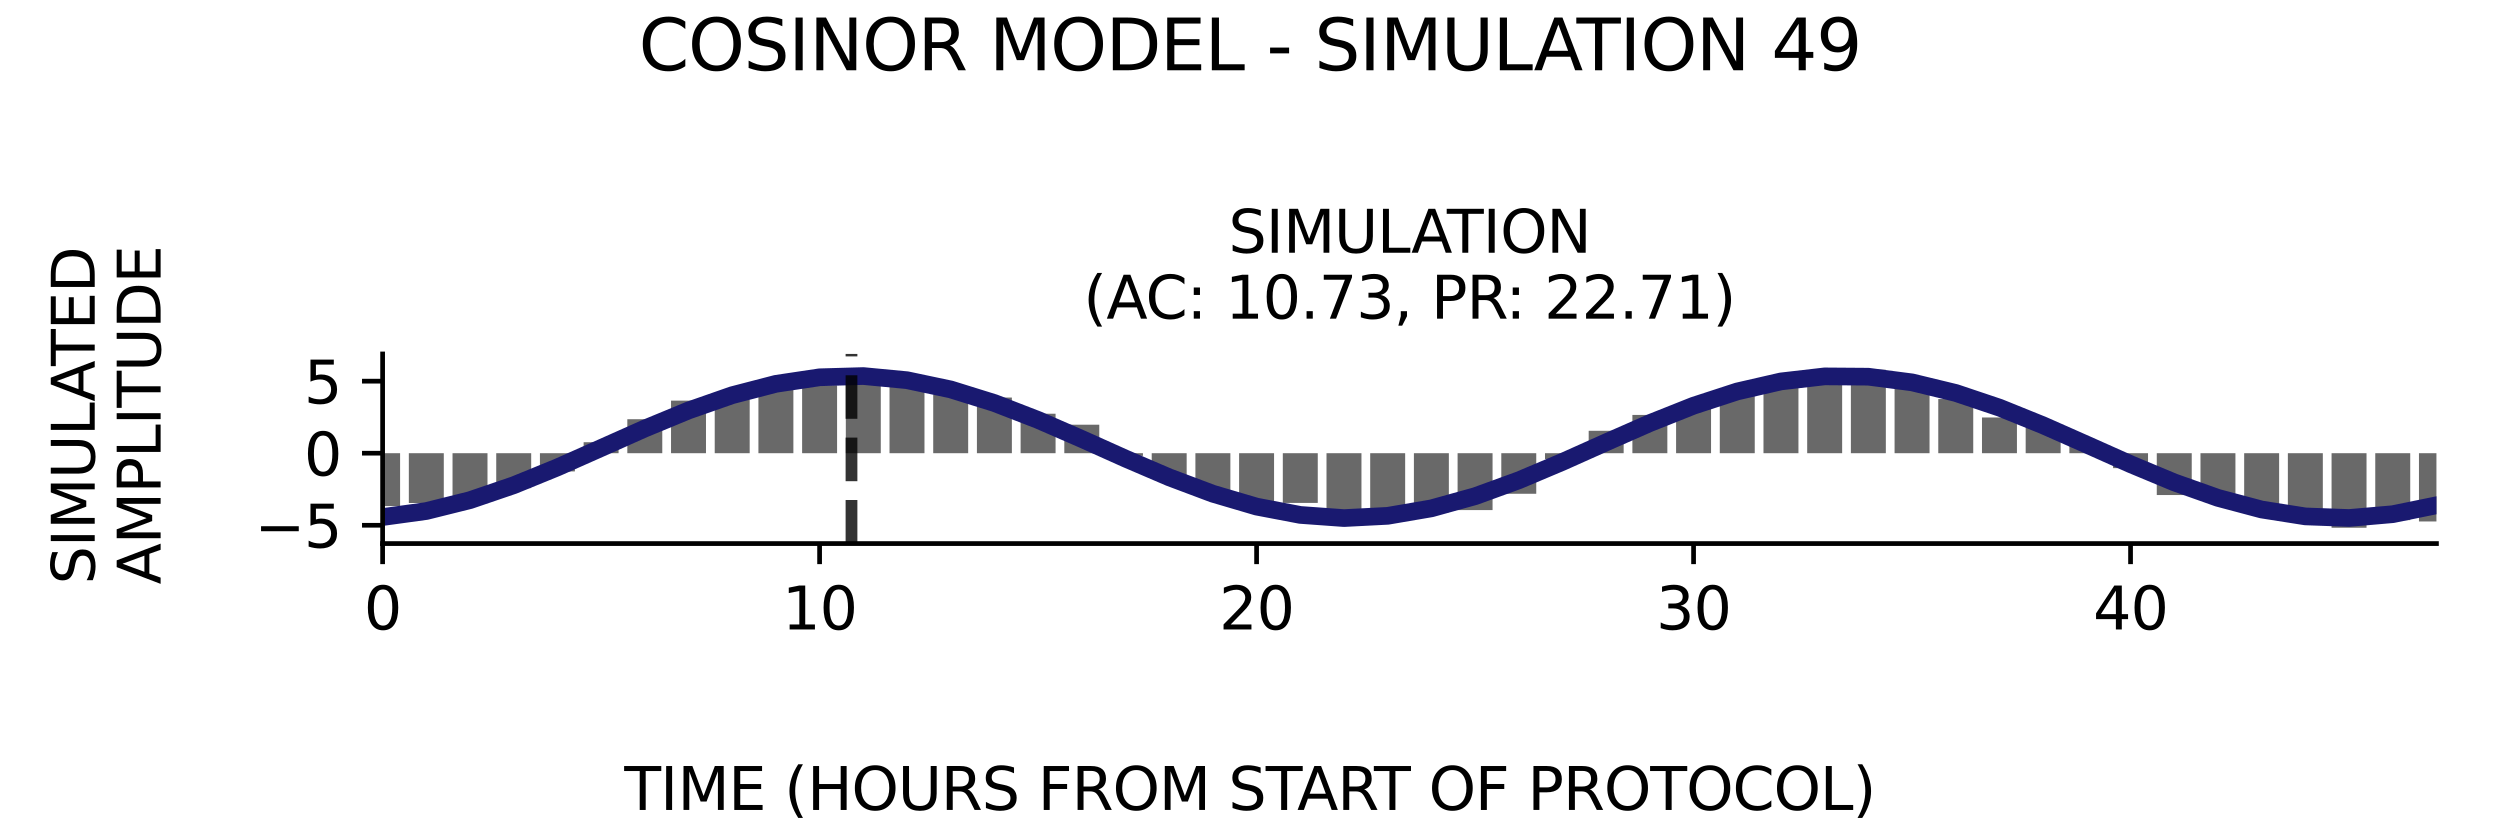 <?xml version="1.0" encoding="utf-8" standalone="no"?>
<!DOCTYPE svg PUBLIC "-//W3C//DTD SVG 1.1//EN"
  "http://www.w3.org/Graphics/SVG/1.1/DTD/svg11.dtd">
<svg xmlns:xlink="http://www.w3.org/1999/xlink" width="424.8pt" height="141.12pt" viewBox="0 0 424.8 141.12" xmlns="http://www.w3.org/2000/svg" version="1.1">
 <defs>
  <style type="text/css">*{stroke-linejoin: round; stroke-linecap: butt}</style>
 </defs>
 <g id="figure_1">
  <g id="patch_1">
   <path d="M 0 141.12 
L 424.8 141.12 
L 424.8 0 
L 0 0 
z
" style="fill: #ffffff"/>
  </g>
  <g id="axes_1">
   <g id="patch_2">
    <path d="M 65.014 92.36 
L 414 92.36 
L 414 60.144 
L 65.014 60.144 
z
" style="fill: #ffffff"/>
   </g>
   <g id="patch_3">
    <path d="M 62.044 77.008 
L 67.984 77.008 
L 67.984 85.992 
L 62.044 85.992 
z
" clip-path="url(#pd65ec0e1fc)" style="fill: #696969"/>
   </g>
   <g id="patch_4">
    <path d="M 69.469 77.008 
L 75.409 77.008 
L 75.409 85.469 
L 69.469 85.469 
z
" clip-path="url(#pd65ec0e1fc)" style="fill: #696969"/>
   </g>
   <g id="patch_5">
    <path d="M 76.894 77.008 
L 82.835 77.008 
L 82.835 84.96 
L 76.894 84.96 
z
" clip-path="url(#pd65ec0e1fc)" style="fill: #696969"/>
   </g>
   <g id="patch_6">
    <path d="M 84.32 77.008 
L 90.26 77.008 
L 90.26 82.945 
L 84.32 82.945 
z
" clip-path="url(#pd65ec0e1fc)" style="fill: #696969"/>
   </g>
   <g id="patch_7">
    <path d="M 91.745 77.008 
L 97.685 77.008 
L 97.685 80.105 
L 91.745 80.105 
z
" clip-path="url(#pd65ec0e1fc)" style="fill: #696969"/>
   </g>
   <g id="patch_8">
    <path d="M 99.17 77.008 
L 105.11 77.008 
L 105.11 75.142 
L 99.17 75.142 
z
" clip-path="url(#pd65ec0e1fc)" style="fill: #696969"/>
   </g>
   <g id="patch_9">
    <path d="M 106.595 77.008 
L 112.535 77.008 
L 112.535 71.234 
L 106.595 71.234 
z
" clip-path="url(#pd65ec0e1fc)" style="fill: #696969"/>
   </g>
   <g id="patch_10">
    <path d="M 114.021 77.008 
L 119.961 77.008 
L 119.961 68.074 
L 114.021 68.074 
z
" clip-path="url(#pd65ec0e1fc)" style="fill: #696969"/>
   </g>
   <g id="patch_11">
    <path d="M 121.446 77.008 
L 127.386 77.008 
L 127.386 67.862 
L 121.446 67.862 
z
" clip-path="url(#pd65ec0e1fc)" style="fill: #696969"/>
   </g>
   <g id="patch_12">
    <path d="M 128.871 77.008 
L 134.811 77.008 
L 134.811 65.719 
L 128.871 65.719 
z
" clip-path="url(#pd65ec0e1fc)" style="fill: #696969"/>
   </g>
   <g id="patch_13">
    <path d="M 136.296 77.008 
L 142.236 77.008 
L 142.236 65.461 
L 136.296 65.461 
z
" clip-path="url(#pd65ec0e1fc)" style="fill: #696969"/>
   </g>
   <g id="patch_14">
    <path d="M 143.721 77.008 
L 149.662 77.008 
L 149.662 64.127 
L 143.721 64.127 
z
" clip-path="url(#pd65ec0e1fc)" style="fill: #696969"/>
   </g>
   <g id="patch_15">
    <path d="M 151.147 77.008 
L 157.087 77.008 
L 157.087 65.104 
L 151.147 65.104 
z
" clip-path="url(#pd65ec0e1fc)" style="fill: #696969"/>
   </g>
   <g id="patch_16">
    <path d="M 158.572 77.008 
L 164.512 77.008 
L 164.512 67.016 
L 158.572 67.016 
z
" clip-path="url(#pd65ec0e1fc)" style="fill: #696969"/>
   </g>
   <g id="patch_17">
    <path d="M 165.997 77.008 
L 171.937 77.008 
L 171.937 67.55 
L 165.997 67.55 
z
" clip-path="url(#pd65ec0e1fc)" style="fill: #696969"/>
   </g>
   <g id="patch_18">
    <path d="M 173.422 77.008 
L 179.363 77.008 
L 179.363 70.3 
L 173.422 70.3 
z
" clip-path="url(#pd65ec0e1fc)" style="fill: #696969"/>
   </g>
   <g id="patch_19">
    <path d="M 180.848 77.008 
L 186.788 77.008 
L 186.788 72.167 
L 180.848 72.167 
z
" clip-path="url(#pd65ec0e1fc)" style="fill: #696969"/>
   </g>
   <g id="patch_20">
    <path d="M 188.273 77.008 
L 194.213 77.008 
L 194.213 77.463 
L 188.273 77.463 
z
" clip-path="url(#pd65ec0e1fc)" style="fill: #696969"/>
   </g>
   <g id="patch_21">
    <path d="M 195.698 77.008 
L 201.638 77.008 
L 201.638 81.403 
L 195.698 81.403 
z
" clip-path="url(#pd65ec0e1fc)" style="fill: #696969"/>
   </g>
   <g id="patch_22">
    <path d="M 203.123 77.008 
L 209.064 77.008 
L 209.064 83.686 
L 203.123 83.686 
z
" clip-path="url(#pd65ec0e1fc)" style="fill: #696969"/>
   </g>
   <g id="patch_23">
    <path d="M 210.549 77.008 
L 216.489 77.008 
L 216.489 85.328 
L 210.549 85.328 
z
" clip-path="url(#pd65ec0e1fc)" style="fill: #696969"/>
   </g>
   <g id="patch_24">
    <path d="M 217.974 77.008 
L 223.914 77.008 
L 223.914 85.455 
L 217.974 85.455 
z
" clip-path="url(#pd65ec0e1fc)" style="fill: #696969"/>
   </g>
   <g id="patch_25">
    <path d="M 225.399 77.008 
L 231.339 77.008 
L 231.339 86.784 
L 225.399 86.784 
z
" clip-path="url(#pd65ec0e1fc)" style="fill: #696969"/>
   </g>
   <g id="patch_26">
    <path d="M 232.824 77.008 
L 238.764 77.008 
L 238.764 86.992 
L 232.824 86.992 
z
" clip-path="url(#pd65ec0e1fc)" style="fill: #696969"/>
   </g>
   <g id="patch_27">
    <path d="M 240.25 77.008 
L 246.19 77.008 
L 246.19 87.062 
L 240.25 87.062 
z
" clip-path="url(#pd65ec0e1fc)" style="fill: #696969"/>
   </g>
   <g id="patch_28">
    <path d="M 247.675 77.008 
L 253.615 77.008 
L 253.615 86.674 
L 247.675 86.674 
z
" clip-path="url(#pd65ec0e1fc)" style="fill: #696969"/>
   </g>
   <g id="patch_29">
    <path d="M 255.1 77.008 
L 261.04 77.008 
L 261.04 83.902 
L 255.1 83.902 
z
" clip-path="url(#pd65ec0e1fc)" style="fill: #696969"/>
   </g>
   <g id="patch_30">
    <path d="M 262.525 77.008 
L 268.465 77.008 
L 268.465 77.997 
L 262.525 77.997 
z
" clip-path="url(#pd65ec0e1fc)" style="fill: #696969"/>
   </g>
   <g id="patch_31">
    <path d="M 269.95 77.008 
L 275.891 77.008 
L 275.891 73.2 
L 269.95 73.2 
z
" clip-path="url(#pd65ec0e1fc)" style="fill: #696969"/>
   </g>
   <g id="patch_32">
    <path d="M 277.376 77.008 
L 283.316 77.008 
L 283.316 70.505 
L 277.376 70.505 
z
" clip-path="url(#pd65ec0e1fc)" style="fill: #696969"/>
   </g>
   <g id="patch_33">
    <path d="M 284.801 77.008 
L 290.741 77.008 
L 290.741 68.965 
L 284.801 68.965 
z
" clip-path="url(#pd65ec0e1fc)" style="fill: #696969"/>
   </g>
   <g id="patch_34">
    <path d="M 292.226 77.008 
L 298.166 77.008 
L 298.166 67.058 
L 292.226 67.058 
z
" clip-path="url(#pd65ec0e1fc)" style="fill: #696969"/>
   </g>
   <g id="patch_35">
    <path d="M 299.651 77.008 
L 305.592 77.008 
L 305.592 65.05 
L 299.651 65.05 
z
" clip-path="url(#pd65ec0e1fc)" style="fill: #696969"/>
   </g>
   <g id="patch_36">
    <path d="M 307.077 77.008 
L 313.017 77.008 
L 313.017 64.345 
L 307.077 64.345 
z
" clip-path="url(#pd65ec0e1fc)" style="fill: #696969"/>
   </g>
   <g id="patch_37">
    <path d="M 314.502 77.008 
L 320.442 77.008 
L 320.442 62.829 
L 314.502 62.829 
z
" clip-path="url(#pd65ec0e1fc)" style="fill: #696969"/>
   </g>
   <g id="patch_38">
    <path d="M 321.927 77.008 
L 327.867 77.008 
L 327.867 64.703 
L 321.927 64.703 
z
" clip-path="url(#pd65ec0e1fc)" style="fill: #696969"/>
   </g>
   <g id="patch_39">
    <path d="M 329.352 77.008 
L 335.293 77.008 
L 335.293 67.806 
L 329.352 67.806 
z
" clip-path="url(#pd65ec0e1fc)" style="fill: #696969"/>
   </g>
   <g id="patch_40">
    <path d="M 336.778 77.008 
L 342.718 77.008 
L 342.718 70.938 
L 336.778 70.938 
z
" clip-path="url(#pd65ec0e1fc)" style="fill: #696969"/>
   </g>
   <g id="patch_41">
    <path d="M 344.203 77.008 
L 350.143 77.008 
L 350.143 72.072 
L 344.203 72.072 
z
" clip-path="url(#pd65ec0e1fc)" style="fill: #696969"/>
   </g>
   <g id="patch_42">
    <path d="M 351.628 77.008 
L 357.568 77.008 
L 357.568 75.342 
L 351.628 75.342 
z
" clip-path="url(#pd65ec0e1fc)" style="fill: #696969"/>
   </g>
   <g id="patch_43">
    <path d="M 359.053 77.008 
L 364.993 77.008 
L 364.993 79.548 
L 359.053 79.548 
z
" clip-path="url(#pd65ec0e1fc)" style="fill: #696969"/>
   </g>
   <g id="patch_44">
    <path d="M 366.479 77.008 
L 372.419 77.008 
L 372.419 84.118 
L 366.479 84.118 
z
" clip-path="url(#pd65ec0e1fc)" style="fill: #696969"/>
   </g>
   <g id="patch_45">
    <path d="M 373.904 77.008 
L 379.844 77.008 
L 379.844 84.859 
L 373.904 84.859 
z
" clip-path="url(#pd65ec0e1fc)" style="fill: #696969"/>
   </g>
   <g id="patch_46">
    <path d="M 381.329 77.008 
L 387.269 77.008 
L 387.269 87.255 
L 381.329 87.255 
z
" clip-path="url(#pd65ec0e1fc)" style="fill: #696969"/>
   </g>
   <g id="patch_47">
    <path d="M 388.754 77.008 
L 394.694 77.008 
L 394.694 86.698 
L 388.754 86.698 
z
" clip-path="url(#pd65ec0e1fc)" style="fill: #696969"/>
   </g>
   <g id="patch_48">
    <path d="M 396.179 77.008 
L 402.12 77.008 
L 402.12 89.675 
L 396.179 89.675 
z
" clip-path="url(#pd65ec0e1fc)" style="fill: #696969"/>
   </g>
   <g id="patch_49">
    <path d="M 403.605 77.008 
L 409.545 77.008 
L 409.545 88.378 
L 403.605 88.378 
z
" clip-path="url(#pd65ec0e1fc)" style="fill: #696969"/>
   </g>
   <g id="patch_50">
    <path d="M 411.03 77.008 
L 416.97 77.008 
L 416.97 88.611 
L 411.03 88.611 
z
" clip-path="url(#pd65ec0e1fc)" style="fill: #696969"/>
   </g>
   <g id="matplotlib.axis_1">
    <g id="xtick_1">
     <g id="line2d_1">
      <defs>
       <path id="mc5dea97027" d="M 0 0 
L 0 3.5 
" style="stroke: #000000; stroke-width: 0.8"/>
      </defs>
      <g>
       <use xlink:href="#mc5dea97027" x="65.014" y="92.36" style="stroke: #000000; stroke-width: 0.8"/>
      </g>
     </g>
     <g id="text_1">
      <!-- 0 -->
      <g transform="translate(61.833 106.958) scale(0.1 -0.1)">
       <defs>
        <path id="DejaVuSans-30" d="M 2034 4250 
Q 1547 4250 1301 3770 
Q 1056 3291 1056 2328 
Q 1056 1369 1301 889 
Q 1547 409 2034 409 
Q 2525 409 2770 889 
Q 3016 1369 3016 2328 
Q 3016 3291 2770 3770 
Q 2525 4250 2034 4250 
z
M 2034 4750 
Q 2819 4750 3233 4129 
Q 3647 3509 3647 2328 
Q 3647 1150 3233 529 
Q 2819 -91 2034 -91 
Q 1250 -91 836 529 
Q 422 1150 422 2328 
Q 422 3509 836 4129 
Q 1250 4750 2034 4750 
z
" transform="scale(0.016)"/>
       </defs>
       <use xlink:href="#DejaVuSans-30"/>
      </g>
     </g>
    </g>
    <g id="xtick_2">
     <g id="line2d_2">
      <g>
       <use xlink:href="#mc5dea97027" x="139.266" y="92.36" style="stroke: #000000; stroke-width: 0.8"/>
      </g>
     </g>
     <g id="text_2">
      <!-- 10 -->
      <g transform="translate(132.904 106.958) scale(0.1 -0.1)">
       <defs>
        <path id="DejaVuSans-31" d="M 794 531 
L 1825 531 
L 1825 4091 
L 703 3866 
L 703 4441 
L 1819 4666 
L 2450 4666 
L 2450 531 
L 3481 531 
L 3481 0 
L 794 0 
L 794 531 
z
" transform="scale(0.016)"/>
       </defs>
       <use xlink:href="#DejaVuSans-31"/>
       <use xlink:href="#DejaVuSans-30" x="63.623"/>
      </g>
     </g>
    </g>
    <g id="xtick_3">
     <g id="line2d_3">
      <g>
       <use xlink:href="#mc5dea97027" x="213.519" y="92.36" style="stroke: #000000; stroke-width: 0.8"/>
      </g>
     </g>
     <g id="text_3">
      <!-- 20 -->
      <g transform="translate(207.156 106.958) scale(0.1 -0.1)">
       <defs>
        <path id="DejaVuSans-32" d="M 1228 531 
L 3431 531 
L 3431 0 
L 469 0 
L 469 531 
Q 828 903 1448 1529 
Q 2069 2156 2228 2338 
Q 2531 2678 2651 2914 
Q 2772 3150 2772 3378 
Q 2772 3750 2511 3984 
Q 2250 4219 1831 4219 
Q 1534 4219 1204 4116 
Q 875 4013 500 3803 
L 500 4441 
Q 881 4594 1212 4672 
Q 1544 4750 1819 4750 
Q 2544 4750 2975 4387 
Q 3406 4025 3406 3419 
Q 3406 3131 3298 2873 
Q 3191 2616 2906 2266 
Q 2828 2175 2409 1742 
Q 1991 1309 1228 531 
z
" transform="scale(0.016)"/>
       </defs>
       <use xlink:href="#DejaVuSans-32"/>
       <use xlink:href="#DejaVuSans-30" x="63.623"/>
      </g>
     </g>
    </g>
    <g id="xtick_4">
     <g id="line2d_4">
      <g>
       <use xlink:href="#mc5dea97027" x="287.771" y="92.36" style="stroke: #000000; stroke-width: 0.8"/>
      </g>
     </g>
     <g id="text_4">
      <!-- 30 -->
      <g transform="translate(281.409 106.958) scale(0.1 -0.1)">
       <defs>
        <path id="DejaVuSans-33" d="M 2597 2516 
Q 3050 2419 3304 2112 
Q 3559 1806 3559 1356 
Q 3559 666 3084 287 
Q 2609 -91 1734 -91 
Q 1441 -91 1130 -33 
Q 819 25 488 141 
L 488 750 
Q 750 597 1062 519 
Q 1375 441 1716 441 
Q 2309 441 2620 675 
Q 2931 909 2931 1356 
Q 2931 1769 2642 2001 
Q 2353 2234 1838 2234 
L 1294 2234 
L 1294 2753 
L 1863 2753 
Q 2328 2753 2575 2939 
Q 2822 3125 2822 3475 
Q 2822 3834 2567 4026 
Q 2313 4219 1838 4219 
Q 1578 4219 1281 4162 
Q 984 4106 628 3988 
L 628 4550 
Q 988 4650 1302 4700 
Q 1616 4750 1894 4750 
Q 2613 4750 3031 4423 
Q 3450 4097 3450 3541 
Q 3450 3153 3228 2886 
Q 3006 2619 2597 2516 
z
" transform="scale(0.016)"/>
       </defs>
       <use xlink:href="#DejaVuSans-33"/>
       <use xlink:href="#DejaVuSans-30" x="63.623"/>
      </g>
     </g>
    </g>
    <g id="xtick_5">
     <g id="line2d_5">
      <g>
       <use xlink:href="#mc5dea97027" x="362.023" y="92.36" style="stroke: #000000; stroke-width: 0.8"/>
      </g>
     </g>
     <g id="text_5">
      <!-- 40 -->
      <g transform="translate(355.661 106.958) scale(0.1 -0.1)">
       <defs>
        <path id="DejaVuSans-34" d="M 2419 4116 
L 825 1625 
L 2419 1625 
L 2419 4116 
z
M 2253 4666 
L 3047 4666 
L 3047 1625 
L 3713 1625 
L 3713 1100 
L 3047 1100 
L 3047 0 
L 2419 0 
L 2419 1100 
L 313 1100 
L 313 1709 
L 2253 4666 
z
" transform="scale(0.016)"/>
       </defs>
       <use xlink:href="#DejaVuSans-34"/>
       <use xlink:href="#DejaVuSans-30" x="63.623"/>
      </g>
     </g>
    </g>
   </g>
   <g id="matplotlib.axis_2">
    <g id="ytick_1">
     <g id="line2d_6">
      <defs>
       <path id="m3d2385f078" d="M 0 0 
L -3.5 0 
" style="stroke: #000000; stroke-width: 0.8"/>
      </defs>
      <g>
       <use xlink:href="#m3d2385f078" x="65.014" y="89.252" style="stroke: #000000; stroke-width: 0.8"/>
      </g>
     </g>
     <g id="text_6">
      <!-- −5 -->
      <g transform="translate(43.272 93.051) scale(0.1 -0.1)">
       <defs>
        <path id="DejaVuSans-2212" d="M 678 2272 
L 4684 2272 
L 4684 1741 
L 678 1741 
L 678 2272 
z
" transform="scale(0.016)"/>
        <path id="DejaVuSans-35" d="M 691 4666 
L 3169 4666 
L 3169 4134 
L 1269 4134 
L 1269 2991 
Q 1406 3038 1543 3061 
Q 1681 3084 1819 3084 
Q 2600 3084 3056 2656 
Q 3513 2228 3513 1497 
Q 3513 744 3044 326 
Q 2575 -91 1722 -91 
Q 1428 -91 1123 -41 
Q 819 9 494 109 
L 494 744 
Q 775 591 1075 516 
Q 1375 441 1709 441 
Q 2250 441 2565 725 
Q 2881 1009 2881 1497 
Q 2881 1984 2565 2268 
Q 2250 2553 1709 2553 
Q 1456 2553 1204 2497 
Q 953 2441 691 2322 
L 691 4666 
z
" transform="scale(0.016)"/>
       </defs>
       <use xlink:href="#DejaVuSans-2212"/>
       <use xlink:href="#DejaVuSans-35" x="83.789"/>
      </g>
     </g>
    </g>
    <g id="ytick_2">
     <g id="line2d_7">
      <g>
       <use xlink:href="#m3d2385f078" x="65.014" y="77.008" style="stroke: #000000; stroke-width: 0.8"/>
      </g>
     </g>
     <g id="text_7">
      <!-- 0 -->
      <g transform="translate(51.651 80.808) scale(0.1 -0.1)">
       <use xlink:href="#DejaVuSans-30"/>
      </g>
     </g>
    </g>
    <g id="ytick_3">
     <g id="line2d_8">
      <g>
       <use xlink:href="#m3d2385f078" x="65.014" y="64.765" style="stroke: #000000; stroke-width: 0.8"/>
      </g>
     </g>
     <g id="text_8">
      <!-- 5 -->
      <g transform="translate(51.651 68.564) scale(0.1 -0.1)">
       <use xlink:href="#DejaVuSans-35"/>
      </g>
     </g>
    </g>
   </g>
   <g id="line2d_9">
    <path d="M 65.014 87.856 
L 72.439 86.835 
L 79.864 84.986 
L 87.29 82.45 
L 94.715 79.42 
L 102.14 76.125 
L 109.565 72.817 
L 116.991 69.748 
L 124.416 67.15 
L 131.841 65.221 
L 139.266 64.109 
L 146.692 63.897 
L 154.117 64.602 
L 161.542 66.17 
L 168.967 68.482 
L 176.393 71.362 
L 183.818 74.591 
L 191.243 77.923 
L 198.668 81.105 
L 206.093 83.895 
L 213.519 86.081 
L 220.944 87.496 
L 228.369 88.033 
L 235.794 87.651 
L 243.22 86.379 
L 250.645 84.314 
L 258.07 81.613 
L 265.495 78.48 
L 272.921 75.156 
L 280.346 71.892 
L 287.771 68.936 
L 295.196 66.514 
L 302.621 64.81 
L 310.047 63.953 
L 317.472 64.008 
L 324.897 64.972 
L 332.322 66.771 
L 339.748 69.268 
L 347.173 72.273 
L 354.598 75.558 
L 362.023 78.872 
L 369.449 81.965 
L 376.874 84.6 
L 384.299 86.577 
L 391.724 87.746 
L 399.15 88.017 
L 406.575 87.371 
L 414 85.856 
" clip-path="url(#pd65ec0e1fc)" style="fill: none; stroke: #191970; stroke-width: 3; stroke-linecap: square"/>
   </g>
   <g id="line2d_10">
    <path d="M 144.686 92.36 
L 144.686 60.144 
" clip-path="url(#pd65ec0e1fc)" style="fill: none; stroke-dasharray: 7.4,3.2; stroke-dashoffset: 0; stroke: #000000; stroke-opacity: 0.8; stroke-width: 2"/>
   </g>
   <g id="patch_51">
    <path d="M 65.014 92.36 
L 65.014 60.144 
" style="fill: none; stroke: #000000; stroke-width: 0.8; stroke-linejoin: miter; stroke-linecap: square"/>
   </g>
   <g id="patch_52">
    <path d="M 65.014 92.36 
L 414 92.36 
" style="fill: none; stroke: #000000; stroke-width: 0.8; stroke-linejoin: miter; stroke-linecap: square"/>
   </g>
   <g id="text_9">
    <!-- SIMULATION -->
    <g transform="translate(208.748 42.946) scale(0.1 -0.1)">
     <defs>
      <path id="DejaVuSans-53" d="M 3425 4513 
L 3425 3897 
Q 3066 4069 2747 4153 
Q 2428 4238 2131 4238 
Q 1616 4238 1336 4038 
Q 1056 3838 1056 3469 
Q 1056 3159 1242 3001 
Q 1428 2844 1947 2747 
L 2328 2669 
Q 3034 2534 3370 2195 
Q 3706 1856 3706 1288 
Q 3706 609 3251 259 
Q 2797 -91 1919 -91 
Q 1588 -91 1214 -16 
Q 841 59 441 206 
L 441 856 
Q 825 641 1194 531 
Q 1563 422 1919 422 
Q 2459 422 2753 634 
Q 3047 847 3047 1241 
Q 3047 1584 2836 1778 
Q 2625 1972 2144 2069 
L 1759 2144 
Q 1053 2284 737 2584 
Q 422 2884 422 3419 
Q 422 4038 858 4394 
Q 1294 4750 2059 4750 
Q 2388 4750 2728 4690 
Q 3069 4631 3425 4513 
z
" transform="scale(0.016)"/>
      <path id="DejaVuSans-49" d="M 628 4666 
L 1259 4666 
L 1259 0 
L 628 0 
L 628 4666 
z
" transform="scale(0.016)"/>
      <path id="DejaVuSans-4d" d="M 628 4666 
L 1569 4666 
L 2759 1491 
L 3956 4666 
L 4897 4666 
L 4897 0 
L 4281 0 
L 4281 4097 
L 3078 897 
L 2444 897 
L 1241 4097 
L 1241 0 
L 628 0 
L 628 4666 
z
" transform="scale(0.016)"/>
      <path id="DejaVuSans-55" d="M 556 4666 
L 1191 4666 
L 1191 1831 
Q 1191 1081 1462 751 
Q 1734 422 2344 422 
Q 2950 422 3222 751 
Q 3494 1081 3494 1831 
L 3494 4666 
L 4128 4666 
L 4128 1753 
Q 4128 841 3676 375 
Q 3225 -91 2344 -91 
Q 1459 -91 1007 375 
Q 556 841 556 1753 
L 556 4666 
z
" transform="scale(0.016)"/>
      <path id="DejaVuSans-4c" d="M 628 4666 
L 1259 4666 
L 1259 531 
L 3531 531 
L 3531 0 
L 628 0 
L 628 4666 
z
" transform="scale(0.016)"/>
      <path id="DejaVuSans-41" d="M 2188 4044 
L 1331 1722 
L 3047 1722 
L 2188 4044 
z
M 1831 4666 
L 2547 4666 
L 4325 0 
L 3669 0 
L 3244 1197 
L 1141 1197 
L 716 0 
L 50 0 
L 1831 4666 
z
" transform="scale(0.016)"/>
      <path id="DejaVuSans-54" d="M -19 4666 
L 3928 4666 
L 3928 4134 
L 2272 4134 
L 2272 0 
L 1638 0 
L 1638 4134 
L -19 4134 
L -19 4666 
z
" transform="scale(0.016)"/>
      <path id="DejaVuSans-4f" d="M 2522 4238 
Q 1834 4238 1429 3725 
Q 1025 3213 1025 2328 
Q 1025 1447 1429 934 
Q 1834 422 2522 422 
Q 3209 422 3611 934 
Q 4013 1447 4013 2328 
Q 4013 3213 3611 3725 
Q 3209 4238 2522 4238 
z
M 2522 4750 
Q 3503 4750 4090 4092 
Q 4678 3434 4678 2328 
Q 4678 1225 4090 567 
Q 3503 -91 2522 -91 
Q 1538 -91 948 565 
Q 359 1222 359 2328 
Q 359 3434 948 4092 
Q 1538 4750 2522 4750 
z
" transform="scale(0.016)"/>
      <path id="DejaVuSans-4e" d="M 628 4666 
L 1478 4666 
L 3547 763 
L 3547 4666 
L 4159 4666 
L 4159 0 
L 3309 0 
L 1241 3903 
L 1241 0 
L 628 0 
L 628 4666 
z
" transform="scale(0.016)"/>
     </defs>
     <use xlink:href="#DejaVuSans-53"/>
     <use xlink:href="#DejaVuSans-49" x="63.477"/>
     <use xlink:href="#DejaVuSans-4d" x="92.969"/>
     <use xlink:href="#DejaVuSans-55" x="179.248"/>
     <use xlink:href="#DejaVuSans-4c" x="252.441"/>
     <use xlink:href="#DejaVuSans-41" x="310.404"/>
     <use xlink:href="#DejaVuSans-54" x="371.062"/>
     <use xlink:href="#DejaVuSans-49" x="432.146"/>
     <use xlink:href="#DejaVuSans-4f" x="461.639"/>
     <use xlink:href="#DejaVuSans-4e" x="540.35"/>
    </g>
    <!-- (AC: 10.73, PR: 22.71) -->
    <g transform="translate(184.095 54.144) scale(0.1 -0.1)">
     <defs>
      <path id="DejaVuSans-28" d="M 1984 4856 
Q 1566 4138 1362 3434 
Q 1159 2731 1159 2009 
Q 1159 1288 1364 580 
Q 1569 -128 1984 -844 
L 1484 -844 
Q 1016 -109 783 600 
Q 550 1309 550 2009 
Q 550 2706 781 3412 
Q 1013 4119 1484 4856 
L 1984 4856 
z
" transform="scale(0.016)"/>
      <path id="DejaVuSans-43" d="M 4122 4306 
L 4122 3641 
Q 3803 3938 3442 4084 
Q 3081 4231 2675 4231 
Q 1875 4231 1450 3742 
Q 1025 3253 1025 2328 
Q 1025 1406 1450 917 
Q 1875 428 2675 428 
Q 3081 428 3442 575 
Q 3803 722 4122 1019 
L 4122 359 
Q 3791 134 3420 21 
Q 3050 -91 2638 -91 
Q 1578 -91 968 557 
Q 359 1206 359 2328 
Q 359 3453 968 4101 
Q 1578 4750 2638 4750 
Q 3056 4750 3426 4639 
Q 3797 4528 4122 4306 
z
" transform="scale(0.016)"/>
      <path id="DejaVuSans-3a" d="M 750 794 
L 1409 794 
L 1409 0 
L 750 0 
L 750 794 
z
M 750 3309 
L 1409 3309 
L 1409 2516 
L 750 2516 
L 750 3309 
z
" transform="scale(0.016)"/>
      <path id="DejaVuSans-20" transform="scale(0.016)"/>
      <path id="DejaVuSans-2e" d="M 684 794 
L 1344 794 
L 1344 0 
L 684 0 
L 684 794 
z
" transform="scale(0.016)"/>
      <path id="DejaVuSans-37" d="M 525 4666 
L 3525 4666 
L 3525 4397 
L 1831 0 
L 1172 0 
L 2766 4134 
L 525 4134 
L 525 4666 
z
" transform="scale(0.016)"/>
      <path id="DejaVuSans-2c" d="M 750 794 
L 1409 794 
L 1409 256 
L 897 -744 
L 494 -744 
L 750 256 
L 750 794 
z
" transform="scale(0.016)"/>
      <path id="DejaVuSans-50" d="M 1259 4147 
L 1259 2394 
L 2053 2394 
Q 2494 2394 2734 2622 
Q 2975 2850 2975 3272 
Q 2975 3691 2734 3919 
Q 2494 4147 2053 4147 
L 1259 4147 
z
M 628 4666 
L 2053 4666 
Q 2838 4666 3239 4311 
Q 3641 3956 3641 3272 
Q 3641 2581 3239 2228 
Q 2838 1875 2053 1875 
L 1259 1875 
L 1259 0 
L 628 0 
L 628 4666 
z
" transform="scale(0.016)"/>
      <path id="DejaVuSans-52" d="M 2841 2188 
Q 3044 2119 3236 1894 
Q 3428 1669 3622 1275 
L 4263 0 
L 3584 0 
L 2988 1197 
Q 2756 1666 2539 1819 
Q 2322 1972 1947 1972 
L 1259 1972 
L 1259 0 
L 628 0 
L 628 4666 
L 2053 4666 
Q 2853 4666 3247 4331 
Q 3641 3997 3641 3322 
Q 3641 2881 3436 2590 
Q 3231 2300 2841 2188 
z
M 1259 4147 
L 1259 2491 
L 2053 2491 
Q 2509 2491 2742 2702 
Q 2975 2913 2975 3322 
Q 2975 3731 2742 3939 
Q 2509 4147 2053 4147 
L 1259 4147 
z
" transform="scale(0.016)"/>
      <path id="DejaVuSans-29" d="M 513 4856 
L 1013 4856 
Q 1481 4119 1714 3412 
Q 1947 2706 1947 2009 
Q 1947 1309 1714 600 
Q 1481 -109 1013 -844 
L 513 -844 
Q 928 -128 1133 580 
Q 1338 1288 1338 2009 
Q 1338 2731 1133 3434 
Q 928 4138 513 4856 
z
" transform="scale(0.016)"/>
     </defs>
     <use xlink:href="#DejaVuSans-28"/>
     <use xlink:href="#DejaVuSans-41" x="39.014"/>
     <use xlink:href="#DejaVuSans-43" x="105.672"/>
     <use xlink:href="#DejaVuSans-3a" x="175.496"/>
     <use xlink:href="#DejaVuSans-20" x="209.188"/>
     <use xlink:href="#DejaVuSans-31" x="240.975"/>
     <use xlink:href="#DejaVuSans-30" x="304.598"/>
     <use xlink:href="#DejaVuSans-2e" x="368.221"/>
     <use xlink:href="#DejaVuSans-37" x="400.008"/>
     <use xlink:href="#DejaVuSans-33" x="463.631"/>
     <use xlink:href="#DejaVuSans-2c" x="527.254"/>
     <use xlink:href="#DejaVuSans-20" x="559.041"/>
     <use xlink:href="#DejaVuSans-50" x="590.828"/>
     <use xlink:href="#DejaVuSans-52" x="651.131"/>
     <use xlink:href="#DejaVuSans-3a" x="717.488"/>
     <use xlink:href="#DejaVuSans-20" x="751.18"/>
     <use xlink:href="#DejaVuSans-32" x="782.967"/>
     <use xlink:href="#DejaVuSans-32" x="846.59"/>
     <use xlink:href="#DejaVuSans-2e" x="910.213"/>
     <use xlink:href="#DejaVuSans-37" x="942"/>
     <use xlink:href="#DejaVuSans-31" x="1005.623"/>
     <use xlink:href="#DejaVuSans-29" x="1069.246"/>
    </g>
   </g>
  </g>
  <g id="text_10">
   <!-- COSINOR MODEL - SIMULATION 49 -->
   <g transform="translate(108.534 11.941) scale(0.12 -0.12)">
    <defs>
     <path id="DejaVuSans-44" d="M 1259 4147 
L 1259 519 
L 2022 519 
Q 2988 519 3436 956 
Q 3884 1394 3884 2338 
Q 3884 3275 3436 3711 
Q 2988 4147 2022 4147 
L 1259 4147 
z
M 628 4666 
L 1925 4666 
Q 3281 4666 3915 4102 
Q 4550 3538 4550 2338 
Q 4550 1131 3912 565 
Q 3275 0 1925 0 
L 628 0 
L 628 4666 
z
" transform="scale(0.016)"/>
     <path id="DejaVuSans-45" d="M 628 4666 
L 3578 4666 
L 3578 4134 
L 1259 4134 
L 1259 2753 
L 3481 2753 
L 3481 2222 
L 1259 2222 
L 1259 531 
L 3634 531 
L 3634 0 
L 628 0 
L 628 4666 
z
" transform="scale(0.016)"/>
     <path id="DejaVuSans-2d" d="M 313 2009 
L 1997 2009 
L 1997 1497 
L 313 1497 
L 313 2009 
z
" transform="scale(0.016)"/>
     <path id="DejaVuSans-39" d="M 703 97 
L 703 672 
Q 941 559 1184 500 
Q 1428 441 1663 441 
Q 2288 441 2617 861 
Q 2947 1281 2994 2138 
Q 2813 1869 2534 1725 
Q 2256 1581 1919 1581 
Q 1219 1581 811 2004 
Q 403 2428 403 3163 
Q 403 3881 828 4315 
Q 1253 4750 1959 4750 
Q 2769 4750 3195 4129 
Q 3622 3509 3622 2328 
Q 3622 1225 3098 567 
Q 2575 -91 1691 -91 
Q 1453 -91 1209 -44 
Q 966 3 703 97 
z
M 1959 2075 
Q 2384 2075 2632 2365 
Q 2881 2656 2881 3163 
Q 2881 3666 2632 3958 
Q 2384 4250 1959 4250 
Q 1534 4250 1286 3958 
Q 1038 3666 1038 3163 
Q 1038 2656 1286 2365 
Q 1534 2075 1959 2075 
z
" transform="scale(0.016)"/>
    </defs>
    <use xlink:href="#DejaVuSans-43"/>
    <use xlink:href="#DejaVuSans-4f" x="69.824"/>
    <use xlink:href="#DejaVuSans-53" x="148.535"/>
    <use xlink:href="#DejaVuSans-49" x="212.012"/>
    <use xlink:href="#DejaVuSans-4e" x="241.504"/>
    <use xlink:href="#DejaVuSans-4f" x="316.309"/>
    <use xlink:href="#DejaVuSans-52" x="395.02"/>
    <use xlink:href="#DejaVuSans-20" x="464.502"/>
    <use xlink:href="#DejaVuSans-4d" x="496.289"/>
    <use xlink:href="#DejaVuSans-4f" x="582.568"/>
    <use xlink:href="#DejaVuSans-44" x="661.279"/>
    <use xlink:href="#DejaVuSans-45" x="738.281"/>
    <use xlink:href="#DejaVuSans-4c" x="801.465"/>
    <use xlink:href="#DejaVuSans-20" x="857.178"/>
    <use xlink:href="#DejaVuSans-2d" x="888.965"/>
    <use xlink:href="#DejaVuSans-20" x="925.049"/>
    <use xlink:href="#DejaVuSans-53" x="956.836"/>
    <use xlink:href="#DejaVuSans-49" x="1020.312"/>
    <use xlink:href="#DejaVuSans-4d" x="1049.805"/>
    <use xlink:href="#DejaVuSans-55" x="1136.084"/>
    <use xlink:href="#DejaVuSans-4c" x="1209.277"/>
    <use xlink:href="#DejaVuSans-41" x="1267.24"/>
    <use xlink:href="#DejaVuSans-54" x="1327.898"/>
    <use xlink:href="#DejaVuSans-49" x="1388.982"/>
    <use xlink:href="#DejaVuSans-4f" x="1418.475"/>
    <use xlink:href="#DejaVuSans-4e" x="1497.186"/>
    <use xlink:href="#DejaVuSans-20" x="1571.99"/>
    <use xlink:href="#DejaVuSans-34" x="1603.777"/>
    <use xlink:href="#DejaVuSans-39" x="1667.4"/>
   </g>
  </g>
  <g id="text_11">
   <!-- TIME (HOURS FROM START OF PROTOCOL) -->
   <g transform="translate(106.08 137.629) scale(0.1 -0.1)">
    <defs>
     <path id="DejaVuSans-48" d="M 628 4666 
L 1259 4666 
L 1259 2753 
L 3553 2753 
L 3553 4666 
L 4184 4666 
L 4184 0 
L 3553 0 
L 3553 2222 
L 1259 2222 
L 1259 0 
L 628 0 
L 628 4666 
z
" transform="scale(0.016)"/>
     <path id="DejaVuSans-46" d="M 628 4666 
L 3309 4666 
L 3309 4134 
L 1259 4134 
L 1259 2759 
L 3109 2759 
L 3109 2228 
L 1259 2228 
L 1259 0 
L 628 0 
L 628 4666 
z
" transform="scale(0.016)"/>
    </defs>
    <use xlink:href="#DejaVuSans-54"/>
    <use xlink:href="#DejaVuSans-49" x="61.084"/>
    <use xlink:href="#DejaVuSans-4d" x="90.576"/>
    <use xlink:href="#DejaVuSans-45" x="176.855"/>
    <use xlink:href="#DejaVuSans-20" x="240.039"/>
    <use xlink:href="#DejaVuSans-28" x="271.826"/>
    <use xlink:href="#DejaVuSans-48" x="310.84"/>
    <use xlink:href="#DejaVuSans-4f" x="386.035"/>
    <use xlink:href="#DejaVuSans-55" x="464.746"/>
    <use xlink:href="#DejaVuSans-52" x="537.939"/>
    <use xlink:href="#DejaVuSans-53" x="607.422"/>
    <use xlink:href="#DejaVuSans-20" x="670.898"/>
    <use xlink:href="#DejaVuSans-46" x="702.686"/>
    <use xlink:href="#DejaVuSans-52" x="760.205"/>
    <use xlink:href="#DejaVuSans-4f" x="829.688"/>
    <use xlink:href="#DejaVuSans-4d" x="908.398"/>
    <use xlink:href="#DejaVuSans-20" x="994.678"/>
    <use xlink:href="#DejaVuSans-53" x="1026.465"/>
    <use xlink:href="#DejaVuSans-54" x="1089.941"/>
    <use xlink:href="#DejaVuSans-41" x="1143.275"/>
    <use xlink:href="#DejaVuSans-52" x="1211.684"/>
    <use xlink:href="#DejaVuSans-54" x="1273.916"/>
    <use xlink:href="#DejaVuSans-20" x="1335"/>
    <use xlink:href="#DejaVuSans-4f" x="1366.787"/>
    <use xlink:href="#DejaVuSans-46" x="1445.498"/>
    <use xlink:href="#DejaVuSans-20" x="1503.018"/>
    <use xlink:href="#DejaVuSans-50" x="1534.805"/>
    <use xlink:href="#DejaVuSans-52" x="1595.107"/>
    <use xlink:href="#DejaVuSans-4f" x="1664.59"/>
    <use xlink:href="#DejaVuSans-54" x="1743.301"/>
    <use xlink:href="#DejaVuSans-4f" x="1804.385"/>
    <use xlink:href="#DejaVuSans-43" x="1883.096"/>
    <use xlink:href="#DejaVuSans-4f" x="1952.92"/>
    <use xlink:href="#DejaVuSans-4c" x="2031.631"/>
    <use xlink:href="#DejaVuSans-29" x="2087.344"/>
   </g>
  </g>
  <g id="text_12">
   <!-- SIMULATED -->
   <g transform="translate(16.094 99.293) rotate(-90) scale(0.1 -0.1)">
    <use xlink:href="#DejaVuSans-53"/>
    <use xlink:href="#DejaVuSans-49" x="63.477"/>
    <use xlink:href="#DejaVuSans-4d" x="92.969"/>
    <use xlink:href="#DejaVuSans-55" x="179.248"/>
    <use xlink:href="#DejaVuSans-4c" x="252.441"/>
    <use xlink:href="#DejaVuSans-41" x="310.404"/>
    <use xlink:href="#DejaVuSans-54" x="371.062"/>
    <use xlink:href="#DejaVuSans-45" x="432.146"/>
    <use xlink:href="#DejaVuSans-44" x="495.33"/>
   </g>
   <!-- AMPLITUDE -->
   <g transform="translate(27.292 99.293) rotate(-90) scale(0.1 -0.1)">
    <use xlink:href="#DejaVuSans-41"/>
    <use xlink:href="#DejaVuSans-4d" x="68.408"/>
    <use xlink:href="#DejaVuSans-50" x="154.688"/>
    <use xlink:href="#DejaVuSans-4c" x="214.99"/>
    <use xlink:href="#DejaVuSans-49" x="270.703"/>
    <use xlink:href="#DejaVuSans-54" x="300.195"/>
    <use xlink:href="#DejaVuSans-55" x="361.279"/>
    <use xlink:href="#DejaVuSans-44" x="434.473"/>
    <use xlink:href="#DejaVuSans-45" x="511.475"/>
   </g>
  </g>
 </g>
 <defs>
  <clipPath id="pd65ec0e1fc">
   <rect x="65.014" y="60.144" width="348.986" height="32.216"/>
  </clipPath>
 </defs>
</svg>
